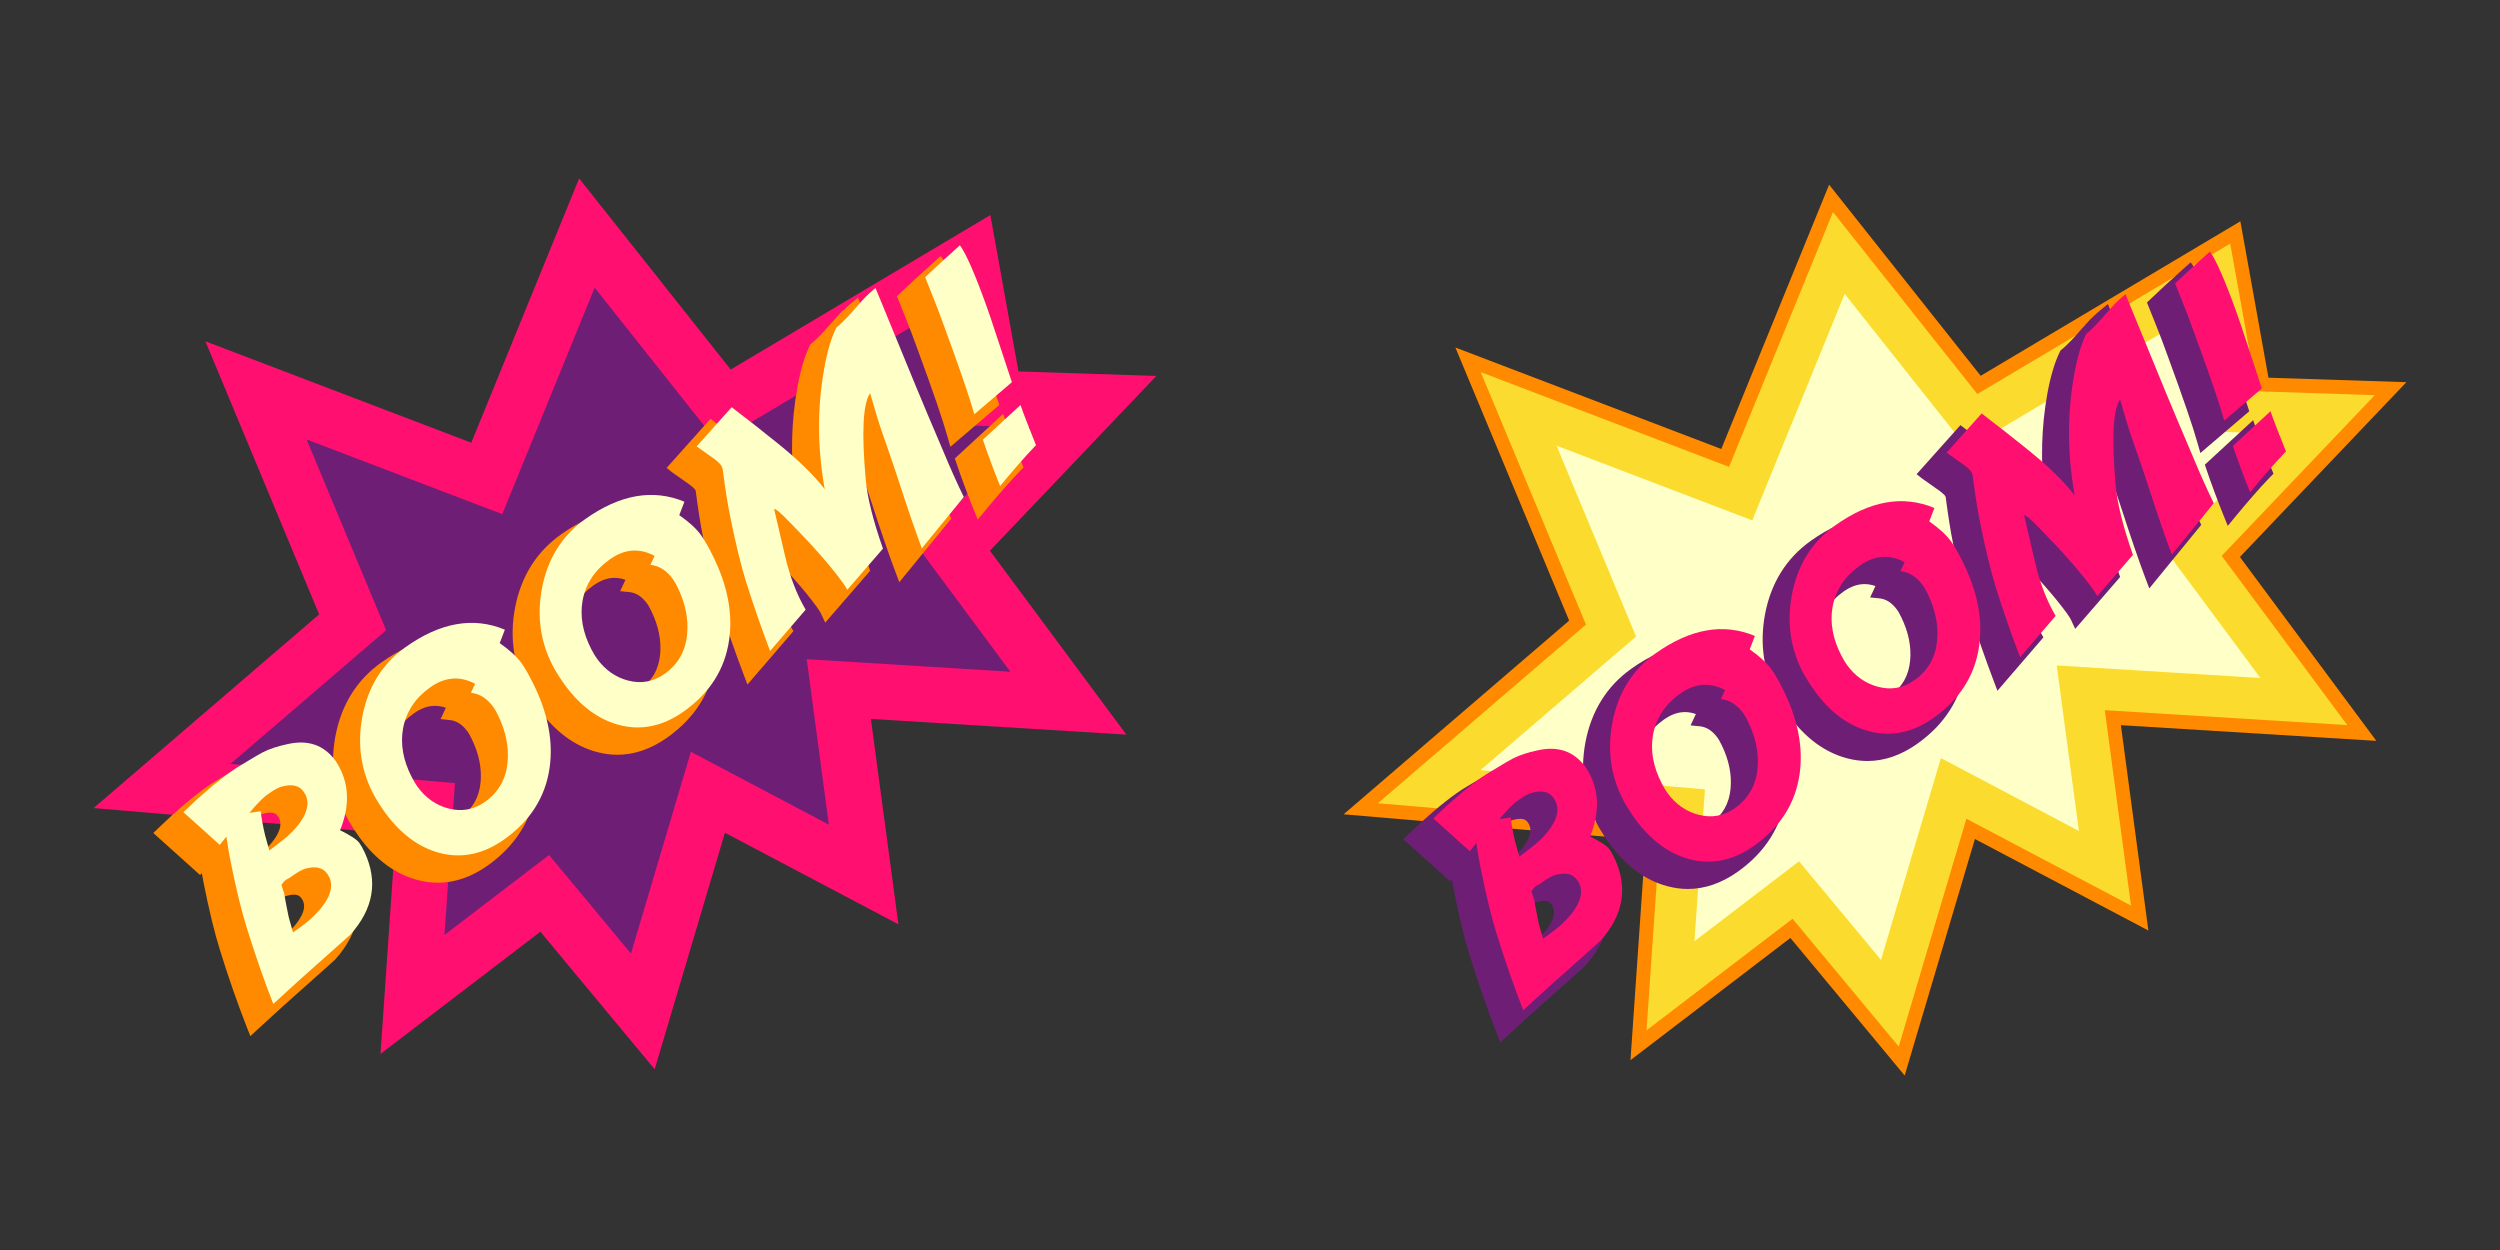 <?xml version="1.0" encoding="utf-8"?>
<!-- Generator: Adobe Illustrator 16.0.0, SVG Export Plug-In . SVG Version: 6.00 Build 0)  -->
<!DOCTYPE svg PUBLIC "-//W3C//DTD SVG 1.1//EN" "http://www.w3.org/Graphics/SVG/1.1/DTD/svg11.dtd">
<svg version="1.1" id="Layer_1" xmlns="http://www.w3.org/2000/svg" xmlns:xlink="http://www.w3.org/1999/xlink" x="0px" y="0px"
	 width="200px" height="100px" viewBox="0 0 200 100" enable-background="new 0 0 200 100" xml:space="preserve">
<rect x="0" y="0" width="200" height="100" fill="#333333" stroke="none"/>
<g>
	<g>
		<g>
			<polygon fill="#FF1070" points="25.533,49.148 16.432,27.303 37.704,35.419 46.331,14.275 58.456,29.564 79.229,17.205 
				81.477,29.716 92.51,30.075 79.193,44.058 90.107,58.769 69.67,57.513 71.872,73.942 57.994,66.62 52.374,85.541 43.232,74.536 
				30.44,84.311 31.653,66.71 7.49,64.644 			"/>
		</g>
	</g>
	<g>
		<g>
			<polygon fill="#FF1070" points="43.405,72.999 31.722,81.926 32.841,65.693 10.233,63.759 26.875,49.467 18.461,29.271 
				38.325,36.849 46.642,16.465 58.186,31.023 78.417,18.988 80.54,30.802 89.986,31.111 77.737,43.969 87.782,57.508 
				68.383,56.314 70.478,71.946 57.313,64.999 51.899,83.223 			"/>
			<polygon fill="#6E1F75" points="43.924,68.404 35.557,74.798 36.395,62.65 18.434,61.112 30.886,50.42 24.525,35.154 
				40.18,41.129 47.574,23.009 57.385,35.381 75.984,24.316 77.734,34.047 82.434,34.2 73.384,43.701 80.833,53.739 64.539,52.737 
				66.312,65.977 55.272,60.148 50.479,76.292 			"/>
		</g>
	</g>
	<g>
		<path fill="#FF8A00" d="M27.554,68.778c-0.138-0.188-0.423-0.484-1.308-0.961c0.596-1.722,0.559-3.319-0.115-4.756
			c-0.162-0.351-0.317-0.626-0.474-0.844c-0.815-1.121-1.897-1.69-3.218-1.69c-0.384,0-0.793,0.049-1.204,0.146
			c-0.81,0.171-1.506,0.401-2.061,0.682c-0.122,0.059-0.419,0.221-1.691,0.991c-0.359,0.209-0.682,0.417-0.957,0.612
			c-1.153,0.822-2.45,1.929-3.854,3.289l-0.405,0.394l3.741,3.364l0.137-0.162c0.047,0.265,0.088,0.495,0.127,0.697
			c0.45,2.267,0.896,4.106,1.326,5.466c0.664,2.15,1.386,4.22,2.143,6.153l0.287,0.732l0.578-0.537
			c0.625-0.582,1.3-1.198,2.02-1.848l1.991-1.775c1.508-1.343,2.069-1.845,2.151-1.921l0.032-0.032
			c1.994-2.219,2.407-4.625,1.234-7.149C27.874,69.279,27.715,69.001,27.554,68.778z M21.529,72.489
			c0.018-0.011,0.046-0.024,0.081-0.039c0.104-0.051,0.184-0.096,0.25-0.142l0.238-0.168c0.488-0.349,0.733-0.448,0.843-0.478
			c0.212-0.06,0.401-0.091,0.564-0.091c0.357,0,0.51,0.149,0.603,0.278c0.217,0.295,0.432,0.798-0.18,1.729
			c-0.368,0.562-0.925,1.13-1.648,1.679l-0.159,0.115c-0.066-0.235-0.11-0.388-0.126-0.45c-0.158-0.749-0.279-1.378-0.359-1.869
			l-0.157-0.503C21.518,72.504,21.532,72.489,21.529,72.489z M22.042,66.999c-0.365,0.56-0.932,1.127-1.683,1.689l-0.137,0.104
			c-0.093-0.335-0.118-0.431-0.125-0.455c-0.168-0.713-0.28-1.333-0.335-1.842l-0.056-0.534c0.093-0.088,0.181-0.164,0.26-0.227
			l0.237-0.171c0.487-0.346,0.725-0.44,0.832-0.468c0.217-0.06,0.409-0.089,0.574-0.089c0.361,0,0.512,0.143,0.604,0.269
			C22.43,65.572,22.647,66.073,22.042,66.999z"/>
		<path fill="#FF8A00" d="M40.525,54.394c-0.352-0.485-0.865-0.981-1.53-1.479l0.447-1.173l-0.475-0.2
			c-2.672-1.116-5.542-0.624-8.468,1.461c-1.948,1.39-3.18,3.359-3.66,5.859c-0.459,2.434-0.098,4.728,1.073,6.825
			c0.267,0.459,0.541,0.884,0.819,1.265c1.31,1.805,2.868,2.963,4.637,3.439c0.553,0.15,1.111,0.227,1.658,0.227
			c1.366,0,2.716-0.468,4.012-1.391c2.18-1.556,3.466-3.586,3.825-6.038c0.325-2.211-0.122-4.577-1.331-7.032
			C41.146,55.371,40.817,54.793,40.525,54.394z M35.992,57.604c0.541,0.056,1.01,0.362,1.426,0.938
			c0.063,0.088,0.174,0.263,0.332,0.595c0.563,1.164,0.799,2.317,0.699,3.427c-0.107,1.208-0.624,2.125-1.575,2.803
			c-0.534,0.382-1.083,0.565-1.677,0.565l0,0c-0.258,0-0.529-0.037-0.805-0.107c-0.887-0.235-1.604-0.739-2.191-1.55
			c-0.126-0.171-0.261-0.399-0.407-0.682c-0.636-1.225-0.854-2.426-0.651-3.564c0.225-1.21,0.863-2.175,1.954-2.952
			c0.578-0.412,1.134-0.611,1.703-0.611c0.287,0,0.575,0.054,0.87,0.157l-0.424,0.907L35.992,57.604z"/>
		<path fill="#FF8A00" d="M54.89,44.157c-0.354-0.486-0.866-0.983-1.531-1.479l0.448-1.175l-0.474-0.196
			c-2.674-1.117-5.545-0.625-8.47,1.459c-1.949,1.388-3.182,3.359-3.659,5.86c-0.457,2.435-0.099,4.728,1.072,6.824
			c0.268,0.46,0.545,0.886,0.818,1.266c1.31,1.806,2.87,2.962,4.639,3.44c0.553,0.149,1.111,0.225,1.657,0.225
			c1.366,0,2.715-0.468,4.012-1.393c2.179-1.552,3.468-3.584,3.826-6.036c0.326-2.212-0.123-4.578-1.33-7.033
			C55.51,45.134,55.18,44.557,54.89,44.157z M50.356,47.369c0.543,0.054,1.009,0.36,1.427,0.936c0.064,0.088,0.175,0.262,0.33,0.595
			c0.565,1.165,0.801,2.317,0.701,3.427c-0.109,1.208-0.624,2.123-1.577,2.804c-0.769,0.545-1.575,0.693-2.481,0.456
			c-0.887-0.233-1.604-0.739-2.191-1.547c-0.123-0.172-0.261-0.401-0.406-0.686c-0.634-1.223-0.854-2.424-0.65-3.564
			c0.224-1.207,0.863-2.173,1.953-2.949c0.578-0.412,1.137-0.613,1.703-0.613c0.286,0,0.577,0.054,0.871,0.157l-0.424,0.909
			L50.356,47.369z"/>
		<path fill="#FF8A00" d="M74.374,37.658l-1.305-3.073c-0.58-1.381-0.905-2.157-0.974-2.331l-3.463-8.437l-0.562,0.465
			c-0.258,0.213-0.536,0.463-0.838,0.757c-0.147,0.152-0.531,0.582-1.166,1.301c-0.467,0.518-0.847,0.895-1.13,1.121l-0.093,0.074
			l-0.053,0.106c-0.426,0.869-0.766,2.024-1.015,3.437c-0.462,2.605-0.534,5.29-0.219,8c-0.724-0.745-1.585-1.521-2.578-2.323
			c-1.137-0.921-2.396-1.911-3.745-2.942l-0.396-0.303l-3.508,3.926l0.443,0.348c0.061,0.048,0.235,0.175,1.055,0.745
			c0.564,0.379,0.737,0.574,0.784,0.64c0,0.002,0.02,0.028,0.048,0.111c0.193,1.502,0.393,2.745,0.586,3.692
			c0.432,2.189,0.879,4.029,1.328,5.471c0.598,1.878,1.238,3.723,1.904,5.478l0.319,0.84l3.68-4.272l-0.19-0.325
			c-0.687-1.164-1.225-2.574-1.6-4.194l-0.5-2.151c1.834,1.871,3.228,3.456,4.144,4.717c0.224,0.311,0.308,0.465,0.338,0.527
			l0.35,0.747l3.594-4.149l-0.101-0.289c-0.772-2.207-1.227-4.02-1.349-5.389c-0.21-2.332-0.221-3.855-0.144-4.852
			c0.17,0.552,0.326,1.032,0.471,1.44c0.601,1.72,1.019,2.948,1.243,3.65c0.755,2.334,1.39,4.181,1.885,5.488l0.327,0.865
			l4.158-5.086l-0.147-0.303C75.407,40.05,74.874,38.864,74.374,37.658z"/>
		<path fill="#FF8A00" d="M73.458,28.088c1.189,3.241,1.979,5.547,2.344,6.85l0.228,0.805l3.914-3.343l-1.233-3.729
			c-0.465-1.428-0.775-2.346-0.919-2.724c-0.937-2.608-1.653-4.237-2.191-4.98l-0.347-0.478l-0.445,0.395
			c-1.172,1.045-2.112,1.909-2.795,2.571l-0.257,0.245l0.745,1.859C72.761,26.195,73.082,27.045,73.458,28.088z"/>
		<path fill="#FF8A00" d="M81.751,37.075c-0.598-1.477-1.011-2.552-1.232-3.192l-0.267-0.771l-3.864,3.562l0.108,0.325
			c0.404,1.197,0.872,2.455,1.387,3.736l0.339,0.834l0.573-0.695c0.999-1.215,1.928-2.276,2.752-3.143l0.332-0.335L81.751,37.075z"
			/>
	</g>
	<g>
		<path fill="#FFFFC8" d="M28.745,67.433c-0.189-0.265-0.704-0.603-1.538-1.016c0.713-1.761,0.736-3.356,0.065-4.79
			c-0.146-0.315-0.287-0.567-0.424-0.755c-0.927-1.276-2.219-1.723-3.876-1.336c-0.767,0.163-1.413,0.378-1.939,0.643
			c-0.152,0.07-0.702,0.395-1.65,0.969c-0.35,0.204-0.656,0.399-0.918,0.587c-1.136,0.809-2.401,1.888-3.794,3.238l2.911,2.615
			c0.153-0.183,0.33-0.403,0.527-0.666c0.122,0.791,0.227,1.413,0.313,1.861c0.449,2.259,0.886,4.062,1.312,5.413
			c0.665,2.15,1.375,4.189,2.13,6.12c0.629-0.585,1.305-1.204,2.029-1.859l1.99-1.773c1.347-1.198,2.061-1.834,2.143-1.91
			c1.847-2.057,2.23-4.248,1.149-6.577C29.03,67.88,28.887,67.627,28.745,67.433z M21.546,68.038
			c-0.217-0.771-0.331-1.181-0.344-1.235c-0.172-0.736-0.288-1.371-0.345-1.906l-0.9,0.133c0.519-0.634,0.961-1.094,1.323-1.381
			l0.238-0.169c0.424-0.303,0.758-0.485,0.999-0.548c0.821-0.229,1.408-0.102,1.755,0.379c0.479,0.657,0.424,1.431-0.155,2.32
			c-0.402,0.615-1.004,1.223-1.806,1.821L21.546,68.038z M26.002,72.213c-0.402,0.613-0.994,1.221-1.779,1.817l-0.779,0.567
			c-0.193-0.676-0.31-1.081-0.346-1.222c-0.162-0.769-0.284-1.401-0.364-1.893l-0.224-0.689c0.152-0.209,0.269-0.342,0.347-0.397
			c0.024-0.018,0.075-0.045,0.149-0.082c0.076-0.033,0.133-0.065,0.17-0.091l0.235-0.169c0.427-0.305,0.763-0.489,1.011-0.556
			c0.81-0.229,1.393-0.103,1.746,0.388C26.645,70.543,26.59,71.318,26.002,72.213z"/>
		<path fill="#FFFFC8" d="M41.717,53.047c-0.375-0.517-0.957-1.049-1.74-1.597l0.412-1.075c-2.518-1.05-5.167-0.583-7.952,1.401
			c-1.842,1.312-2.99,3.155-3.445,5.528c-0.437,2.321-0.101,4.476,1.01,6.462c0.26,0.446,0.524,0.854,0.789,1.221
			c1.243,1.71,2.69,2.79,4.344,3.241c1.789,0.479,3.528,0.117,5.219-1.087c2.065-1.474,3.271-3.369,3.609-5.685
			c0.311-2.113-0.117-4.354-1.284-6.724C42.309,53.984,41.99,53.421,41.717,53.047z M40.608,60.954
			c-0.122,1.356-0.721,2.418-1.797,3.187c-0.893,0.637-1.87,0.816-2.931,0.539c-1.003-0.265-1.833-0.848-2.487-1.75
			c-0.14-0.195-0.29-0.444-0.449-0.752c-0.691-1.334-0.925-2.634-0.701-3.9c0.249-1.337,0.971-2.433,2.168-3.287
			c1.18-0.84,2.378-0.936,3.598-0.287l-0.337,0.719c0.696,0.07,1.3,0.455,1.808,1.155c0.112,0.155,0.238,0.382,0.378,0.675
			C40.466,58.509,40.715,59.744,40.608,60.954z"/>
		<path fill="#FFFFC8" d="M56.082,42.812c-0.375-0.52-0.956-1.053-1.741-1.599l0.412-1.074c-2.517-1.049-5.165-0.582-7.95,1.401
			c-1.843,1.313-2.991,3.155-3.447,5.527c-0.437,2.321-0.099,4.476,1.012,6.464c0.259,0.446,0.522,0.854,0.789,1.221
			c1.241,1.711,2.69,2.792,4.343,3.238c1.789,0.481,3.528,0.119,5.219-1.085c2.066-1.474,3.27-3.366,3.607-5.685
			c0.312-2.114-0.115-4.354-1.281-6.724C56.674,43.747,56.353,43.185,56.082,42.812z M54.972,50.718
			c-0.122,1.358-0.72,2.42-1.796,3.185c-0.895,0.639-1.871,0.819-2.931,0.541c-1.003-0.264-1.833-0.848-2.488-1.752
			c-0.141-0.191-0.29-0.441-0.448-0.75c-0.691-1.334-0.925-2.633-0.701-3.901c0.247-1.337,0.97-2.433,2.168-3.285
			c1.179-0.841,2.378-0.937,3.595-0.287l-0.334,0.719c0.696,0.07,1.3,0.455,1.805,1.153c0.114,0.156,0.241,0.384,0.381,0.676
			C54.831,48.273,55.082,49.508,54.972,50.718z"/>
		<path fill="#FFFFC8" d="M74.203,33.134c-0.582-1.386-0.908-2.165-0.976-2.335l-3.188-7.765c-0.248,0.205-0.513,0.444-0.795,0.717
			c-0.143,0.147-0.527,0.577-1.152,1.288c-0.487,0.538-0.884,0.933-1.193,1.18c-0.405,0.828-0.729,1.926-0.97,3.296
			c-0.556,3.137-0.539,6.342,0.048,9.618c-0.866-1.119-2.104-2.328-3.708-3.623c-1.123-0.909-2.367-1.889-3.734-2.934l-2.804,3.137
			c0.086,0.065,0.427,0.307,1.022,0.724c0.471,0.314,0.775,0.571,0.92,0.77c0.049,0.067,0.093,0.167,0.138,0.302
			c0.193,1.516,0.391,2.751,0.586,3.708c0.43,2.181,0.868,3.983,1.314,5.411c0.597,1.879,1.229,3.695,1.896,5.45l2.845-3.304
			c-0.717-1.217-1.268-2.663-1.658-4.342l-0.863-3.705c0.093-0.064,0.505,0.28,1.238,1.038c1.876,1.908,3.282,3.511,4.223,4.807
			c0.193,0.265,0.322,0.469,0.39,0.613l2.854-3.294c-0.792-2.262-1.251-4.101-1.377-5.52c-0.34-3.788-0.225-6.092,0.351-6.912
			c0.391,1.376,0.728,2.47,1.013,3.281c0.61,1.742,1.026,2.962,1.248,3.664c0.758,2.339,1.383,4.159,1.875,5.462l3.357-4.106
			c-0.556-1.148-1.088-2.33-1.595-3.554L74.203,33.134z"/>
		<path fill="#FFFFC8" d="M81.64,32.399l-3.009,2.775c0.398,1.187,0.858,2.422,1.377,3.708c1.02-1.239,1.948-2.299,2.784-3.179
			l0.088-0.088C82.278,34.124,81.864,33.053,81.64,32.399z"/>
		<path fill="#FFFFC8" d="M79.829,27.178c-0.468-1.431-0.773-2.334-0.914-2.707c-0.911-2.541-1.62-4.156-2.122-4.849
			c-1.177,1.048-2.103,1.899-2.782,2.556l0.61,1.525c0.265,0.645,0.587,1.494,0.966,2.548c1.2,3.27,1.985,5.565,2.358,6.891
			l3.006-2.567L79.829,27.178z"/>
	</g>
</g>
<g>
	<g>
		<g>
			<polygon fill="#FF8A00" points="125.532,49.648 116.432,27.803 137.703,35.919 146.33,14.775 158.455,30.064 179.229,17.705 
				181.477,30.216 192.51,30.575 179.192,44.558 190.106,59.269 169.67,58.013 171.871,74.442 157.993,67.12 152.373,86.041 
				143.231,75.036 130.439,84.811 131.652,67.21 107.489,65.144 			"/>
		</g>
	</g>
	<g>
		<g>
			<polygon fill="#FBDC2E" points="143.404,73.499 131.722,82.426 132.841,66.193 110.232,64.259 126.875,49.967 118.461,29.771 
				138.324,37.349 146.642,16.965 158.186,31.523 178.417,19.488 180.539,31.302 189.985,31.611 177.736,44.469 187.781,58.008 
				168.383,56.814 170.478,72.446 157.312,65.499 151.898,83.723 			"/>
			<polygon fill="#FFFFC8" points="143.924,68.904 135.557,75.298 136.395,63.15 118.434,61.612 130.886,50.92 124.524,35.654 
				140.18,41.629 147.573,23.509 157.385,35.881 175.983,24.816 177.733,34.547 182.434,34.7 173.384,44.201 180.832,54.239 
				164.538,53.237 166.312,66.477 155.271,60.648 150.479,76.792 			"/>
		</g>
	</g>
	<g>
		<path fill="#6E1F75" d="M127.554,69.278c-0.138-0.188-0.423-0.484-1.308-0.961c0.596-1.722,0.559-3.319-0.115-4.756
			c-0.162-0.351-0.317-0.626-0.474-0.844c-0.815-1.121-1.897-1.69-3.218-1.69c-0.384,0-0.793,0.049-1.204,0.146
			c-0.81,0.171-1.506,0.401-2.061,0.682c-0.122,0.059-0.419,0.221-1.691,0.991c-0.359,0.209-0.682,0.417-0.957,0.612
			c-1.153,0.822-2.45,1.929-3.854,3.289l-0.405,0.394l3.741,3.364l0.137-0.162c0.047,0.265,0.088,0.495,0.127,0.697
			c0.45,2.267,0.896,4.106,1.326,5.466c0.664,2.15,1.386,4.22,2.143,6.153l0.287,0.732l0.578-0.537
			c0.625-0.582,1.3-1.198,2.02-1.848l1.991-1.775c1.508-1.343,2.069-1.845,2.151-1.921l0.032-0.032
			c1.994-2.219,2.407-4.625,1.234-7.149C127.873,69.779,127.715,69.501,127.554,69.278z M121.528,72.989
			c0.018-0.011,0.046-0.024,0.081-0.039c0.104-0.051,0.184-0.096,0.25-0.142l0.238-0.168c0.488-0.349,0.733-0.448,0.843-0.478
			c0.212-0.06,0.401-0.091,0.564-0.091c0.357,0,0.51,0.149,0.603,0.278c0.217,0.295,0.432,0.798-0.18,1.729
			c-0.368,0.562-0.925,1.13-1.648,1.679l-0.159,0.115c-0.066-0.235-0.11-0.388-0.126-0.45c-0.158-0.749-0.279-1.378-0.359-1.869
			l-0.157-0.503C121.518,73.004,121.531,72.989,121.528,72.989z M122.041,67.499c-0.365,0.56-0.932,1.127-1.683,1.689l-0.137,0.104
			c-0.093-0.335-0.118-0.431-0.125-0.455c-0.168-0.713-0.28-1.333-0.335-1.842l-0.056-0.534c0.093-0.088,0.181-0.164,0.26-0.227
			l0.237-0.171c0.487-0.346,0.725-0.44,0.832-0.468c0.217-0.06,0.409-0.089,0.574-0.089c0.361,0,0.512,0.143,0.604,0.269
			C122.43,66.072,122.646,66.573,122.041,67.499z"/>
		<path fill="#6E1F75" d="M140.524,54.894c-0.352-0.485-0.865-0.981-1.53-1.479l0.447-1.173l-0.475-0.2
			c-2.672-1.116-5.542-0.624-8.468,1.461c-1.948,1.39-3.18,3.359-3.66,5.859c-0.459,2.434-0.098,4.728,1.073,6.825
			c0.267,0.459,0.541,0.884,0.819,1.265c1.31,1.805,2.868,2.963,4.637,3.439c0.553,0.15,1.111,0.227,1.658,0.227
			c1.366,0,2.716-0.468,4.012-1.391c2.18-1.556,3.466-3.586,3.825-6.038c0.325-2.211-0.122-4.577-1.331-7.032
			C141.146,55.871,140.816,55.293,140.524,54.894z M135.991,58.104c0.541,0.056,1.01,0.362,1.426,0.938
			c0.063,0.088,0.174,0.263,0.332,0.595c0.563,1.164,0.799,2.317,0.699,3.427c-0.107,1.208-0.624,2.125-1.575,2.803
			c-0.534,0.382-1.083,0.565-1.677,0.565l0,0c-0.258,0-0.529-0.037-0.805-0.107c-0.887-0.235-1.604-0.739-2.191-1.55
			c-0.126-0.171-0.261-0.399-0.407-0.682c-0.636-1.225-0.854-2.426-0.651-3.564c0.225-1.21,0.863-2.175,1.954-2.952
			c0.578-0.412,1.134-0.611,1.703-0.611c0.287,0,0.575,0.054,0.87,0.157l-0.424,0.907L135.991,58.104z"/>
		<path fill="#6E1F75" d="M154.89,44.657c-0.354-0.486-0.866-0.983-1.531-1.479l0.448-1.175l-0.474-0.196
			c-2.674-1.117-5.545-0.625-8.47,1.459c-1.949,1.388-3.182,3.359-3.659,5.86c-0.457,2.435-0.099,4.728,1.072,6.824
			c0.268,0.46,0.545,0.886,0.818,1.266c1.31,1.806,2.87,2.962,4.639,3.44c0.553,0.149,1.111,0.225,1.657,0.225
			c1.366,0,2.715-0.468,4.012-1.393c2.179-1.552,3.468-3.584,3.826-6.036c0.326-2.212-0.123-4.578-1.33-7.033
			C155.51,45.634,155.18,45.057,154.89,44.657z M150.355,47.869c0.543,0.054,1.009,0.36,1.427,0.936
			c0.064,0.088,0.175,0.262,0.33,0.595c0.565,1.165,0.801,2.317,0.701,3.427c-0.109,1.208-0.624,2.123-1.577,2.804
			c-0.769,0.545-1.575,0.693-2.481,0.456c-0.887-0.233-1.604-0.739-2.191-1.547c-0.123-0.172-0.261-0.401-0.406-0.686
			c-0.634-1.223-0.854-2.424-0.65-3.564c0.224-1.207,0.863-2.173,1.953-2.949c0.578-0.412,1.137-0.613,1.703-0.613
			c0.286,0,0.577,0.054,0.871,0.157l-0.424,0.909L150.355,47.869z"/>
		<path fill="#6E1F75" d="M174.373,38.158l-1.305-3.073c-0.58-1.381-0.905-2.157-0.974-2.331l-3.463-8.437l-0.562,0.465
			c-0.258,0.213-0.536,0.463-0.838,0.757c-0.147,0.152-0.531,0.582-1.166,1.301c-0.467,0.518-0.847,0.895-1.13,1.121l-0.093,0.074
			l-0.053,0.106c-0.426,0.869-0.766,2.024-1.015,3.437c-0.462,2.605-0.534,5.29-0.219,8c-0.724-0.745-1.585-1.521-2.578-2.323
			c-1.137-0.921-2.396-1.911-3.745-2.942l-0.396-0.303l-3.508,3.926l0.443,0.348c0.061,0.048,0.235,0.175,1.055,0.745
			c0.564,0.379,0.737,0.574,0.784,0.64c0,0.002,0.02,0.028,0.048,0.111c0.193,1.502,0.393,2.745,0.586,3.692
			c0.432,2.189,0.879,4.029,1.328,5.471c0.598,1.878,1.238,3.723,1.904,5.478l0.319,0.84l3.68-4.272l-0.19-0.325
			c-0.687-1.164-1.225-2.574-1.6-4.194l-0.5-2.151c1.834,1.871,3.228,3.456,4.144,4.717c0.224,0.311,0.308,0.465,0.338,0.527
			l0.35,0.747l3.594-4.149l-0.101-0.289c-0.772-2.207-1.227-4.02-1.349-5.389c-0.21-2.332-0.221-3.855-0.144-4.852
			c0.17,0.552,0.326,1.032,0.471,1.44c0.601,1.72,1.019,2.948,1.243,3.65c0.755,2.334,1.39,4.181,1.885,5.488l0.327,0.865
			l4.158-5.086l-0.147-0.303C175.406,40.55,174.873,39.364,174.373,38.158z"/>
		<path fill="#6E1F75" d="M173.457,28.588c1.189,3.241,1.979,5.547,2.344,6.85l0.228,0.805l3.914-3.343l-1.233-3.729
			c-0.465-1.428-0.775-2.346-0.919-2.724c-0.937-2.608-1.653-4.237-2.191-4.98l-0.347-0.478l-0.445,0.395
			c-1.172,1.045-2.112,1.909-2.795,2.571l-0.257,0.245l0.745,1.859C172.761,26.695,173.081,27.545,173.457,28.588z"/>
		<path fill="#6E1F75" d="M181.751,37.575c-0.598-1.477-1.011-2.552-1.232-3.192l-0.267-0.771l-3.864,3.562l0.108,0.325
			c0.404,1.197,0.872,2.455,1.387,3.736l0.339,0.834l0.573-0.695c0.999-1.215,1.928-2.276,2.752-3.143l0.332-0.335L181.751,37.575z"
			/>
	</g>
	<g>
		<path fill="#FF1070" d="M128.744,67.933c-0.189-0.265-0.704-0.603-1.538-1.016c0.713-1.761,0.736-3.356,0.065-4.79
			c-0.146-0.315-0.287-0.567-0.424-0.755c-0.927-1.276-2.219-1.723-3.876-1.336c-0.767,0.163-1.413,0.378-1.939,0.643
			c-0.152,0.07-0.702,0.395-1.65,0.969c-0.35,0.204-0.656,0.399-0.918,0.587c-1.136,0.809-2.401,1.888-3.794,3.238l2.911,2.615
			c0.153-0.183,0.33-0.403,0.527-0.666c0.122,0.791,0.227,1.413,0.313,1.861c0.449,2.259,0.886,4.062,1.312,5.413
			c0.665,2.15,1.375,4.189,2.13,6.12c0.629-0.585,1.305-1.204,2.029-1.859l1.99-1.773c1.347-1.198,2.061-1.834,2.143-1.91
			c1.847-2.057,2.23-4.248,1.149-6.577C129.029,68.38,128.887,68.127,128.744,67.933z M121.546,68.538
			c-0.217-0.771-0.331-1.181-0.344-1.235c-0.172-0.736-0.288-1.371-0.345-1.906l-0.9,0.133c0.519-0.634,0.961-1.094,1.323-1.381
			l0.238-0.169c0.424-0.303,0.758-0.485,0.999-0.548c0.821-0.229,1.408-0.102,1.755,0.379c0.479,0.657,0.424,1.431-0.155,2.32
			c-0.402,0.615-1.004,1.223-1.806,1.821L121.546,68.538z M126.002,72.713c-0.402,0.613-0.994,1.221-1.779,1.817l-0.779,0.567
			c-0.193-0.676-0.31-1.081-0.346-1.222c-0.162-0.769-0.284-1.401-0.364-1.893l-0.224-0.689c0.152-0.209,0.269-0.342,0.347-0.397
			c0.024-0.018,0.075-0.045,0.149-0.082c0.076-0.033,0.133-0.065,0.17-0.091l0.235-0.169c0.427-0.305,0.763-0.489,1.011-0.556
			c0.81-0.229,1.393-0.103,1.746,0.388C126.645,71.043,126.59,71.818,126.002,72.713z"/>
		<path fill="#FF1070" d="M141.717,53.547c-0.375-0.517-0.957-1.049-1.74-1.597l0.412-1.075c-2.518-1.05-5.167-0.583-7.952,1.401
			c-1.842,1.312-2.99,3.155-3.445,5.528c-0.437,2.321-0.101,4.476,1.01,6.462c0.26,0.446,0.524,0.854,0.789,1.221
			c1.243,1.71,2.69,2.79,4.344,3.241c1.789,0.479,3.528,0.117,5.219-1.087c2.065-1.474,3.271-3.369,3.609-5.685
			c0.311-2.113-0.117-4.354-1.284-6.724C142.309,54.484,141.989,53.921,141.717,53.547z M140.607,61.454
			c-0.122,1.356-0.721,2.418-1.797,3.187c-0.893,0.637-1.87,0.816-2.931,0.539c-1.003-0.265-1.833-0.848-2.487-1.75
			c-0.14-0.195-0.29-0.444-0.449-0.752c-0.691-1.334-0.925-2.634-0.701-3.9c0.249-1.337,0.971-2.433,2.168-3.287
			c1.18-0.84,2.378-0.936,3.598-0.287l-0.337,0.719c0.696,0.07,1.3,0.455,1.808,1.155c0.112,0.155,0.238,0.382,0.378,0.675
			C140.466,59.009,140.715,60.244,140.607,61.454z"/>
		<path fill="#FF1070" d="M156.081,43.312c-0.375-0.52-0.956-1.053-1.741-1.599l0.412-1.074c-2.517-1.049-5.165-0.582-7.95,1.401
			c-1.843,1.313-2.991,3.155-3.447,5.527c-0.437,2.321-0.099,4.476,1.012,6.464c0.259,0.446,0.522,0.854,0.789,1.221
			c1.241,1.711,2.69,2.792,4.343,3.238c1.789,0.481,3.528,0.119,5.219-1.085c2.066-1.474,3.27-3.366,3.607-5.685
			c0.312-2.114-0.115-4.354-1.281-6.724C156.674,44.247,156.353,43.685,156.081,43.312z M154.972,51.218
			c-0.122,1.358-0.72,2.42-1.796,3.185c-0.895,0.639-1.871,0.819-2.931,0.541c-1.003-0.264-1.833-0.848-2.488-1.752
			c-0.141-0.191-0.29-0.441-0.448-0.75c-0.691-1.334-0.925-2.633-0.701-3.901c0.247-1.337,0.97-2.433,2.168-3.285
			c1.179-0.841,2.378-0.937,3.595-0.287l-0.334,0.719c0.696,0.07,1.3,0.455,1.805,1.153c0.114,0.156,0.241,0.384,0.381,0.676
			C154.83,48.773,155.081,50.008,154.972,51.218z"/>
		<path fill="#FF1070" d="M174.202,33.634c-0.582-1.386-0.908-2.165-0.976-2.335l-3.188-7.765c-0.248,0.205-0.513,0.444-0.795,0.717
			c-0.143,0.147-0.527,0.577-1.152,1.288c-0.487,0.538-0.884,0.933-1.193,1.18c-0.405,0.828-0.729,1.926-0.97,3.296
			c-0.556,3.137-0.539,6.342,0.048,9.618c-0.866-1.119-2.104-2.328-3.708-3.623c-1.123-0.909-2.367-1.889-3.734-2.934l-2.804,3.137
			c0.086,0.065,0.427,0.307,1.022,0.724c0.471,0.314,0.775,0.571,0.92,0.77c0.049,0.067,0.093,0.167,0.138,0.302
			c0.193,1.516,0.391,2.751,0.586,3.708c0.43,2.181,0.868,3.983,1.314,5.411c0.597,1.879,1.229,3.695,1.896,5.45l2.845-3.304
			c-0.717-1.217-1.268-2.663-1.658-4.342l-0.863-3.705c0.093-0.064,0.505,0.28,1.238,1.038c1.876,1.908,3.282,3.511,4.223,4.807
			c0.193,0.265,0.322,0.469,0.39,0.613l2.854-3.294c-0.792-2.262-1.251-4.101-1.377-5.52c-0.34-3.788-0.225-6.092,0.351-6.912
			c0.391,1.376,0.728,2.47,1.013,3.281c0.61,1.742,1.026,2.962,1.248,3.664c0.758,2.339,1.383,4.159,1.875,5.462l3.357-4.106
			c-0.556-1.148-1.088-2.33-1.595-3.554L174.202,33.634z"/>
		<path fill="#FF1070" d="M181.64,32.899l-3.009,2.775c0.398,1.187,0.858,2.422,1.377,3.708c1.02-1.239,1.948-2.299,2.784-3.179
			l0.088-0.088C182.277,34.624,181.863,33.553,181.64,32.899z"/>
		<path fill="#FF1070" d="M179.828,27.678c-0.468-1.431-0.773-2.334-0.914-2.707c-0.911-2.541-1.62-4.156-2.122-4.849
			c-1.177,1.048-2.103,1.899-2.782,2.556l0.61,1.525c0.265,0.645,0.587,1.494,0.966,2.548c1.2,3.27,1.985,5.565,2.358,6.891
			l3.006-2.567L179.828,27.678z"/>
	</g>
</g>
</svg>

